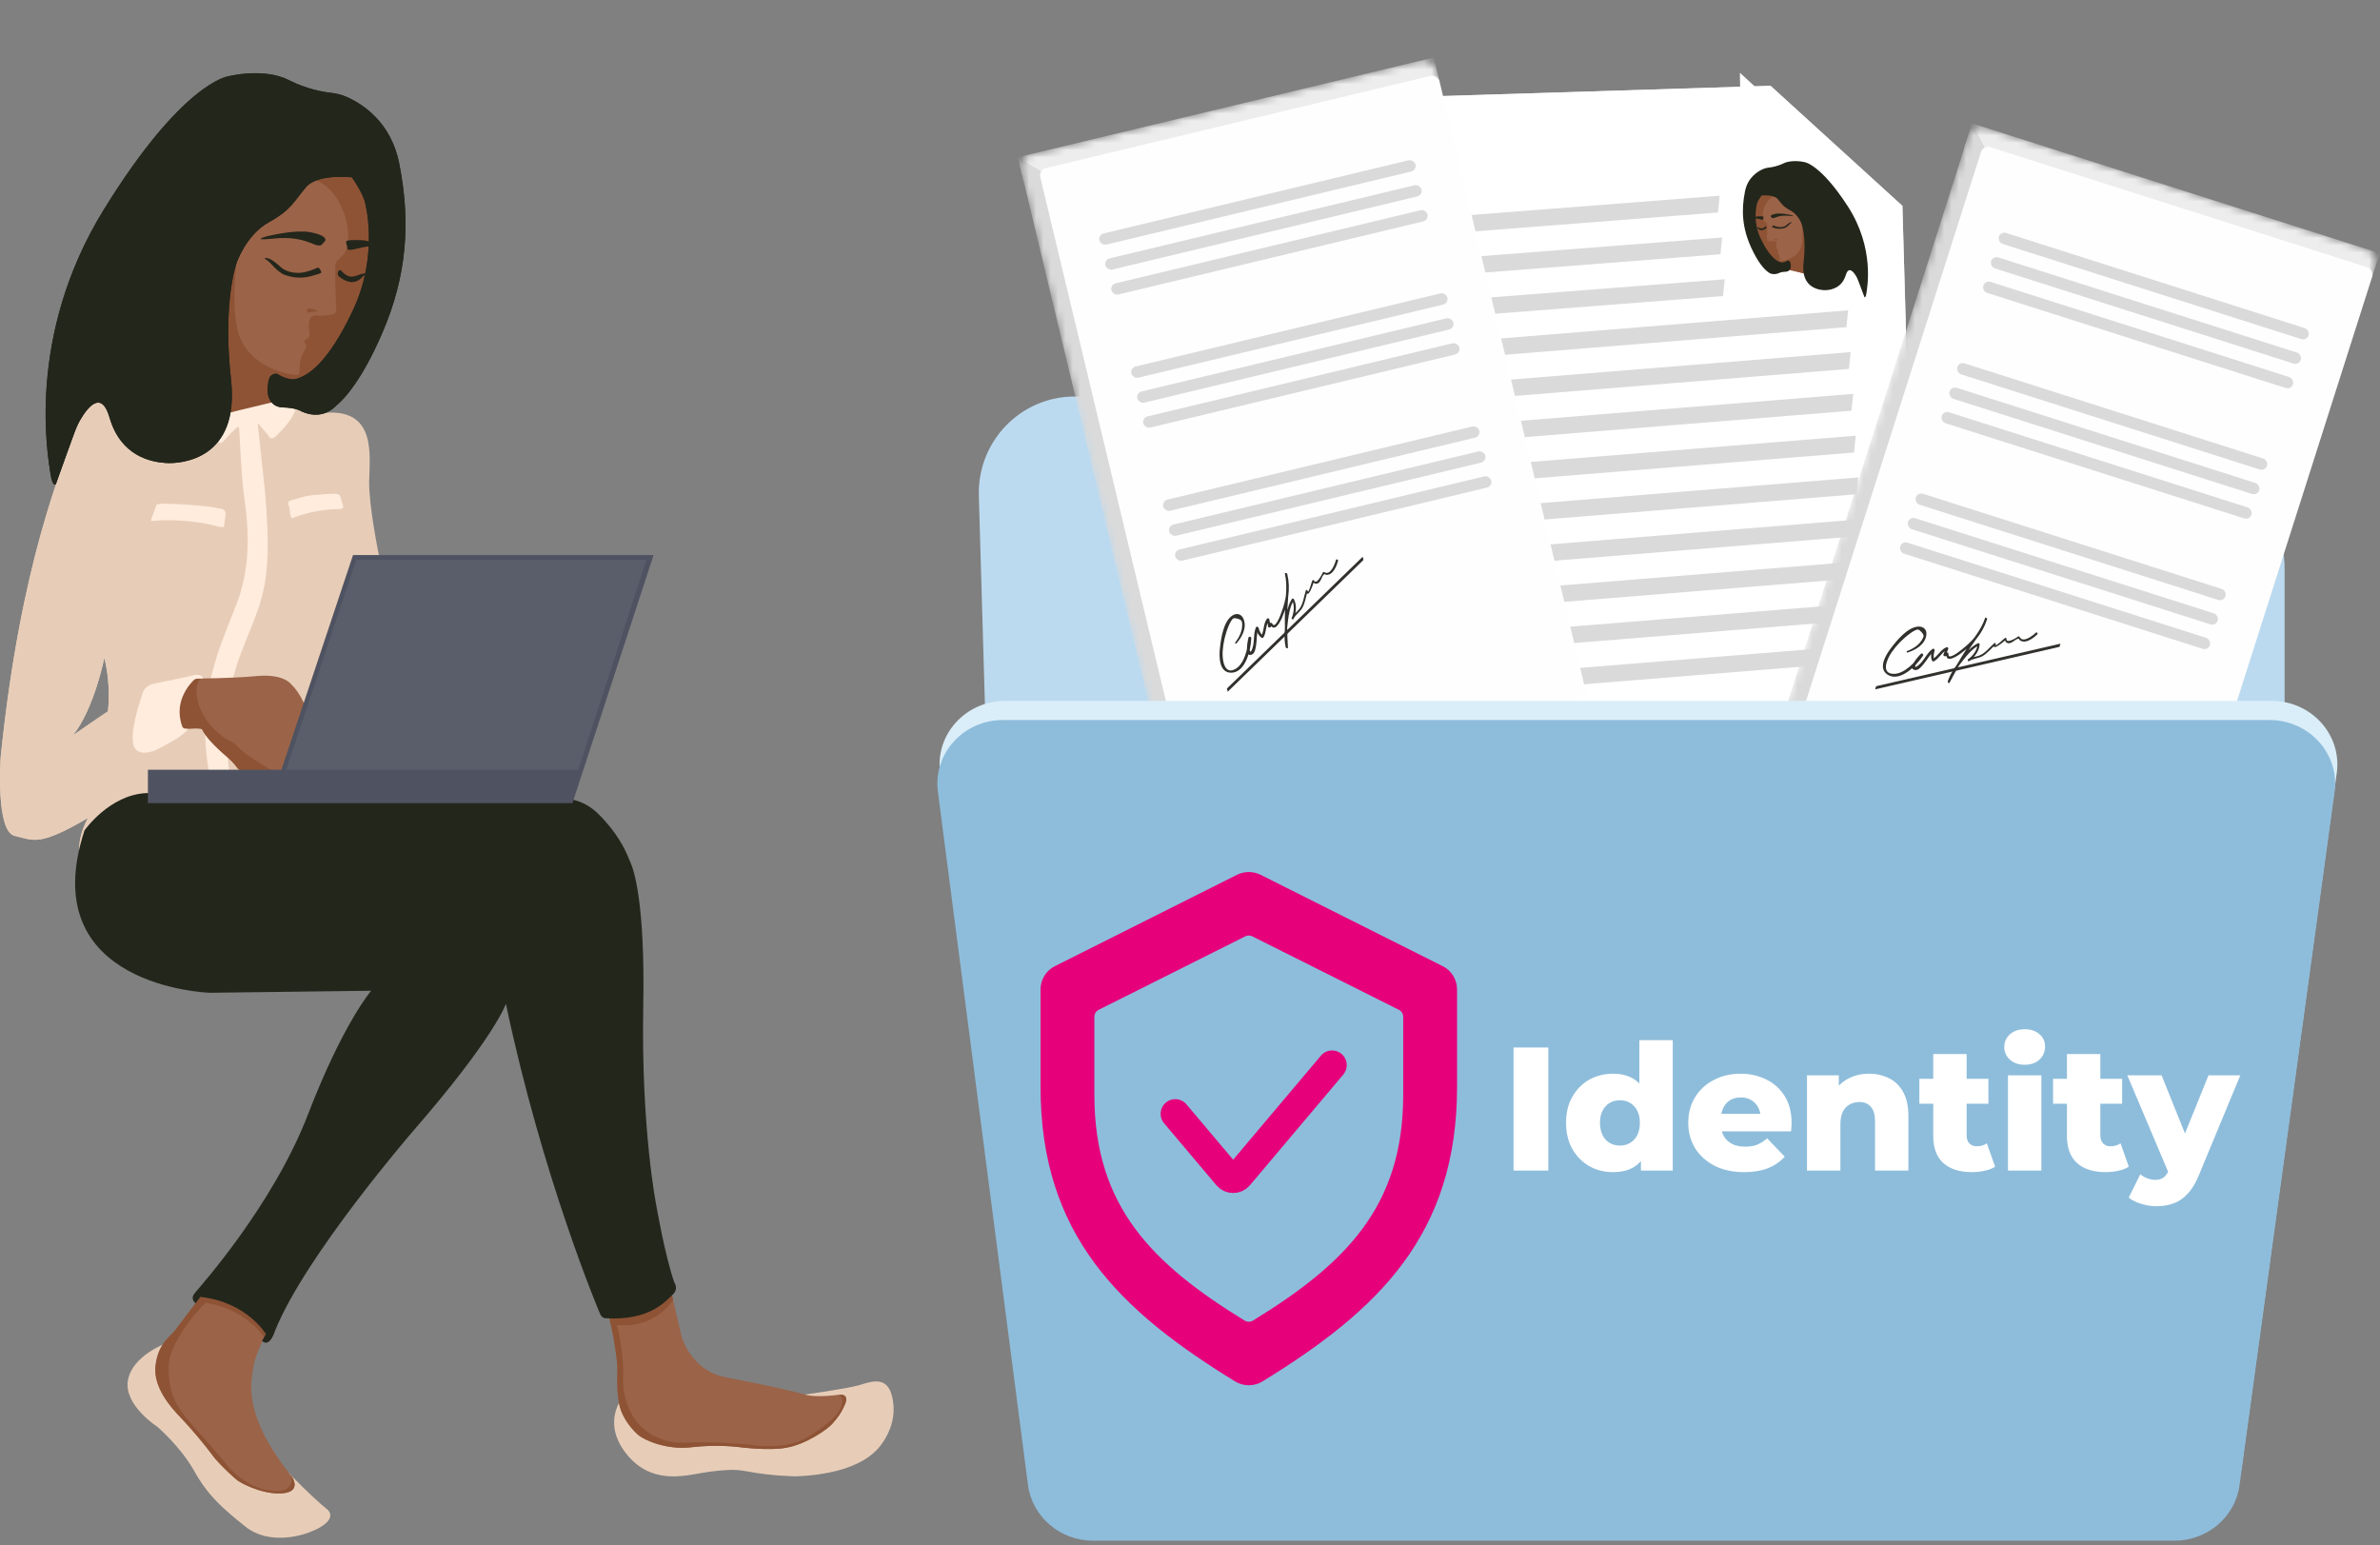 <svg width="325" height="211" viewBox="0 0 325 211" fill="none" xmlns="http://www.w3.org/2000/svg">
<rect x="0" y="0" width="325" height="211" fill="#808080" stroke="none"/>
<path d="M311.971 117.954V77.553C311.971 70.278 306.116 64.393 298.907 64.393H205.328L189.694 54.151H146.729C139.357 54.151 133.452 60.289 133.665 67.702L135.132 117.954H311.971V117.954Z" fill="#BCDAEF"/>
<path d="M261.836 100.072L193.79 102.194L191.253 13.293L241.774 11.719L259.78 28.113L261.836 100.072Z" fill="white"/>
<path opacity="0.8" d="M261.836 100.072L193.79 102.194L191.253 13.293L241.774 11.719L259.78 28.113L261.836 100.072Z" fill="white"/>
<path d="M237.593 9.938L255.135 26.069L237.816 26.921L237.593 9.938Z" fill="white"/>
<path d="M199.003 31.779L234.596 29.019L234.831 26.727L199.238 29.486L199.003 31.779Z" fill="#DADADA"/>
<path d="M199.344 37.481L234.937 34.722L235.171 32.429L199.579 35.189L199.344 37.481Z" fill="#DADADA"/>
<path d="M199.698 43.188L235.29 40.428L235.525 38.135L199.932 40.895L199.698 43.188Z" fill="#DADADA"/>
<path d="M200.039 48.891L252.136 44.677L252.377 42.379L200.28 46.593L200.039 48.891Z" fill="#DADADA"/>
<path d="M200.378 54.593L252.476 50.38L252.717 48.082L200.62 52.296L200.378 54.593Z" fill="#DADADA"/>
<path d="M200.727 60.301L252.824 56.087L253.066 53.789L200.968 58.003L200.727 60.301Z" fill="#DADADA"/>
<path d="M201.076 66.008L253.173 61.795L253.414 59.497L201.317 63.711L201.076 66.008Z" fill="#DADADA"/>
<path d="M201.416 71.71L253.514 67.497L253.755 65.199L201.658 69.413L201.416 71.71Z" fill="#DADADA"/>
<path d="M201.76 77.421L253.857 73.207L254.099 70.909L202.001 75.123L201.76 77.421Z" fill="#DADADA"/>
<path d="M202.098 83.121L254.195 78.908L254.437 76.61L202.339 80.824L202.098 83.121Z" fill="#DADADA"/>
<path d="M202.448 88.824L254.545 84.61L254.786 82.312L202.689 86.526L202.448 88.824Z" fill="#DADADA"/>
<path d="M202.793 94.536L254.891 90.323L255.132 88.025L203.035 92.238L202.793 94.536Z" fill="#DADADA"/>
<mask id="mask0_3050_20272" style="mask-type:alpha" maskUnits="userSpaceOnUse" x="139" y="8" width="78" height="101">
<rect x="139" y="21.47" width="58.404" height="89.943" rx="2" transform="rotate(-13.483 139 21.47)" fill="#E7CDB8"/>
</mask>
<g mask="url(#mask0_3050_20272)">
<path d="M193.522 8.397L195.794 7.853L196.611 11.26L139.816 24.878L138.999 21.47L193.522 8.397Z" fill="#EDEDED"/>
<path d="M139 21.47L143.225 24.061L163.379 108.117L159.971 108.934L159.426 106.662L139 21.47Z" fill="#DADADA"/>
</g>
<rect x="141.816" y="23.197" width="56.068" height="87.606" rx="1" transform="rotate(-13.483 141.816 23.197)" fill="#FEFEFE"/>
<rect x="149.946" y="32.058" width="44.387" height="1.571" rx="0.786" transform="rotate(-13.483 149.946 32.058)" fill="#DADADA"/>
<rect x="154.305" y="50.233" width="44.387" height="1.571" rx="0.786" transform="rotate(-13.483 154.305 50.233)" fill="#DADADA"/>
<rect x="158.662" y="68.407" width="44.387" height="1.571" rx="0.786" transform="rotate(-13.483 158.662 68.407)" fill="#DADADA"/>
<rect x="150.763" y="35.466" width="44.387" height="1.571" rx="0.786" transform="rotate(-13.483 150.763 35.466)" fill="#DADADA"/>
<rect x="155.12" y="53.64" width="44.387" height="1.571" rx="0.786" transform="rotate(-13.483 155.12 53.64)" fill="#DADADA"/>
<rect x="159.479" y="71.815" width="44.387" height="1.571" rx="0.786" transform="rotate(-13.483 159.479 71.815)" fill="#DADADA"/>
<rect x="151.583" y="38.874" width="44.387" height="1.571" rx="0.786" transform="rotate(-13.483 151.583 38.874)" fill="#DADADA"/>
<rect x="155.938" y="57.048" width="44.387" height="1.571" rx="0.786" transform="rotate(-13.483 155.938 57.048)" fill="#DADADA"/>
<rect x="160.297" y="75.222" width="44.387" height="1.571" rx="0.786" transform="rotate(-13.483 160.297 75.222)" fill="#DADADA"/>
<path d="M167.54 94.028L186.078 76.033L186.192 76.467L167.65 94.462L167.54 94.028Z" fill="#31302C"/>
<path d="M168.809 87.899C169.558 87.064 170.303 85.775 169.821 84.556C169.528 83.818 168.858 83.664 168.248 84.084C167.053 84.913 166.734 87.17 166.586 88.524C166.457 89.707 166.463 91.881 168.132 91.868C170.098 91.855 170.821 88.706 170.866 87.141C170.873 86.923 170.521 86.883 170.478 87.089C170.395 87.461 169.858 89.913 170.992 89.365C171.396 89.171 171.471 88.426 171.535 88.041C171.653 87.35 171.568 86.445 171.86 85.808C171.743 85.784 171.624 85.755 171.507 85.731C171.673 86.306 171.769 86.702 172.241 87.071C172.318 87.13 172.46 87.154 172.518 87.059C172.984 86.328 172.784 85.356 173.326 84.666C173.221 84.643 173.12 84.619 173.015 84.592C173.054 84.779 173.117 85.322 173.164 85.571C173.185 85.69 173.363 85.726 173.445 85.674C173.645 85.538 173.694 85.485 173.743 85.24C173.636 85.225 173.526 85.212 173.418 85.194C174.034 86.553 174.85 84.877 175.113 84.238C175.889 82.354 176.271 80.445 175.78 78.372C175.742 78.206 175.417 78.191 175.464 78.393C175.837 79.986 175.535 81.592 175.48 83.184C175.422 84.909 175.456 86.638 175.568 88.367C175.671 88.382 175.772 88.393 175.871 88.409C175.599 87.219 175.725 86.007 175.87 84.824C175.993 83.825 176.155 82.788 176.699 81.944C176.606 81.931 176.511 81.915 176.417 81.902C176.815 82.68 176.706 83.633 176.386 84.387C176.332 84.514 176.566 84.674 176.621 84.551C176.909 83.898 177.569 83.56 177.893 82.916C178.226 82.248 178.334 81.453 178.557 80.738C178.478 80.718 178.399 80.698 178.319 80.677C178.634 82.036 179.335 79.646 179.446 79.382C179.373 79.369 179.296 79.361 179.223 79.348C179.375 79.607 179.535 79.766 179.84 79.701C180.445 79.568 180.439 78.603 180.869 78.394C180.872 78.393 181.116 78.525 181.183 78.514C181.466 78.476 181.659 78.41 181.876 78.208C182.315 77.793 182.572 77.147 182.72 76.56C182.757 76.415 182.479 76.308 182.433 76.467C182.269 77.058 181.682 78.661 180.832 78.134C180.783 78.103 180.68 78.088 180.651 78.154C180.527 78.429 179.793 79.908 179.432 79.296C179.389 79.221 179.253 79.158 179.209 79.261C179.105 79.515 179.037 79.786 178.951 80.048C178.901 80.192 178.642 81.089 178.559 80.682C178.539 80.585 178.359 80.507 178.322 80.621C178.067 81.39 177.979 82.347 177.525 83.025C177.188 83.532 176.646 83.817 176.39 84.386C176.47 84.441 176.546 84.496 176.625 84.55C176.981 83.724 177.129 82.698 176.694 81.843C176.639 81.737 176.481 81.7 176.412 81.801C175.859 82.659 175.692 83.727 175.57 84.743C175.423 85.952 175.294 87.186 175.572 88.4C175.6 88.526 175.889 88.609 175.875 88.442C175.758 86.578 175.726 84.708 175.817 82.852C175.891 81.353 176.13 79.872 175.781 78.376C175.675 78.383 175.57 78.39 175.465 78.397C175.85 80.017 175.707 81.472 175.201 83.009C175.068 83.409 174.927 83.812 174.766 84.202C174.694 84.376 174.058 85.9 173.741 85.168C173.694 85.063 173.449 84.957 173.417 85.122C173.344 85.228 173.272 85.334 173.201 85.444C173.296 85.477 173.391 85.511 173.483 85.546C173.42 85.215 173.403 84.891 173.333 84.562C173.304 84.432 173.094 84.399 173.021 84.488C172.469 85.189 172.666 86.161 172.192 86.895C172.286 86.891 172.376 86.887 172.47 86.883C172.158 86.545 171.958 86.165 171.871 85.738C171.831 85.598 171.59 85.508 171.518 85.66C171.191 86.356 171.28 87.328 171.142 88.084C171.065 88.497 170.694 89.637 170.639 88.522C170.616 88.071 170.772 87.58 170.869 87.149C170.74 87.132 170.609 87.115 170.48 87.097C170.438 88.461 169.952 90.628 168.721 91.347C167.148 92.262 166.891 90.008 166.957 88.967C167.037 87.765 167.325 86.542 167.789 85.448C167.88 85.236 167.972 85.015 168.097 84.825C168.361 84.42 168.451 84.335 169.002 84.491C169.579 84.658 169.621 84.823 169.624 85.389C169.625 85.669 169.575 85.962 169.497 86.222C169.331 86.788 169.016 87.285 168.672 87.747C168.619 87.814 168.752 87.967 168.809 87.899Z" fill="#31302C"/>
<mask id="mask1_3050_20272" style="mask-type:alpha" maskUnits="userSpaceOnUse" x="242" y="17" width="83" height="103">
<rect x="269.307" y="16.853" width="58.404" height="89.943" rx="2" transform="rotate(17.674 269.307 16.853)" fill="#E7CDB8"/>
</mask>
<g mask="url(#mask1_3050_20272)">
<path d="M322.727 33.874L324.953 34.583L323.889 37.922L268.242 20.191L269.305 16.852L322.727 33.874Z" fill="#EDEDED"/>
<path d="M269.307 16.853L271.582 21.255L245.339 103.614L242 102.55L242.71 100.324L269.307 16.853Z" fill="#DADADA"/>
</g>
<rect x="270.823" y="19.788" width="56.068" height="87.606" rx="1" transform="rotate(17.674 270.823 19.788)" fill="#FEFEFE"/>
<rect x="273.195" y="31.577" width="44.387" height="1.571" rx="0.786" transform="rotate(17.674 273.195 31.577)" fill="#DADADA"/>
<rect x="267.521" y="49.385" width="44.387" height="1.571" rx="0.786" transform="rotate(17.674 267.521 49.385)" fill="#DADADA"/>
<rect x="261.848" y="67.192" width="44.387" height="1.571" rx="0.786" transform="rotate(17.674 261.848 67.192)" fill="#DADADA"/>
<rect x="272.131" y="34.916" width="44.387" height="1.571" rx="0.786" transform="rotate(17.674 272.131 34.916)" fill="#DADADA"/>
<rect x="266.456" y="52.723" width="44.387" height="1.571" rx="0.786" transform="rotate(17.674 266.456 52.723)" fill="#DADADA"/>
<rect x="260.784" y="70.531" width="44.387" height="1.571" rx="0.786" transform="rotate(17.674 260.784 70.531)" fill="#DADADA"/>
<rect x="271.069" y="38.256" width="44.387" height="1.571" rx="0.786" transform="rotate(17.674 271.069 38.256)" fill="#DADADA"/>
<rect x="265.395" y="56.063" width="44.387" height="1.571" rx="0.786" transform="rotate(17.674 265.395 56.063)" fill="#DADADA"/>
<rect x="259.721" y="73.87" width="44.387" height="1.571" rx="0.786" transform="rotate(17.674 259.721 73.87)" fill="#DADADA"/>
<path d="M256.19 93.71L281.364 87.902L281.237 88.333L256.059 94.139L256.19 93.71Z" fill="#31302C"/>
<path d="M260.447 89.122C261.52 88.795 262.824 88.077 263.043 86.785C263.173 86.001 262.68 85.523 261.941 85.567C260.489 85.658 259.048 87.424 258.221 88.506C257.499 89.452 256.379 91.316 257.814 92.168C259.503 93.174 261.752 90.854 262.6 89.538C262.718 89.354 262.438 89.139 262.295 89.293C262.031 89.568 260.303 91.388 261.557 91.506C262.003 91.549 262.453 90.95 262.706 90.654C263.164 90.123 263.56 89.305 264.14 88.911C264.052 88.83 263.965 88.744 263.877 88.663C263.722 89.241 263.599 89.629 263.812 90.189C263.847 90.28 263.957 90.373 264.056 90.323C264.833 89.937 265.164 89.002 265.985 88.692C265.908 88.618 265.834 88.546 265.757 88.468C265.694 88.648 265.467 89.146 265.378 89.383C265.335 89.496 265.469 89.619 265.566 89.616C265.807 89.604 265.876 89.583 266.045 89.399C265.961 89.332 265.874 89.263 265.791 89.192C265.615 90.673 267.18 89.662 267.736 89.251C269.374 88.04 270.689 86.604 271.341 84.576C271.395 84.414 271.124 84.233 271.06 84.43C270.556 85.987 269.466 87.204 268.596 88.539C267.654 89.985 266.788 91.482 265.989 93.019C266.069 93.085 266.15 93.147 266.226 93.212C266.609 92.053 267.344 91.081 268.081 90.144C268.702 89.353 269.378 88.549 270.28 88.109C270.206 88.049 270.134 87.986 270.06 87.926C269.999 88.798 269.412 89.557 268.748 90.037C268.636 90.118 268.754 90.376 268.865 90.299C269.449 89.889 270.189 89.942 270.798 89.558C271.43 89.159 271.933 88.534 272.494 88.038C272.437 87.979 272.379 87.921 272.322 87.862C271.888 89.189 273.725 87.505 273.956 87.337C273.9 87.288 273.839 87.241 273.783 87.192C273.779 87.493 273.833 87.712 274.128 87.814C274.714 88.013 275.209 87.184 275.685 87.228C275.688 87.229 275.828 87.468 275.892 87.493C276.154 87.606 276.353 87.651 276.643 87.589C277.233 87.461 277.787 87.041 278.218 86.615C278.325 86.511 278.142 86.275 278.02 86.388C277.574 86.809 276.243 87.876 275.788 86.986C275.762 86.934 275.682 86.868 275.623 86.91C275.374 87.081 273.981 87.966 273.989 87.256C273.991 87.169 273.907 87.045 273.816 87.111C273.595 87.274 273.397 87.471 273.188 87.651C273.071 87.748 272.385 88.382 272.525 87.991C272.558 87.897 272.444 87.737 272.353 87.816C271.737 88.342 271.167 89.116 270.427 89.461C269.876 89.72 269.265 89.684 268.752 90.038C268.792 90.126 268.828 90.212 268.868 90.3C269.6 89.777 270.258 88.976 270.328 88.019C270.336 87.9 270.22 87.787 270.108 87.837C269.191 88.285 268.496 89.113 267.866 89.919C267.114 90.877 266.365 91.867 265.975 93.05C265.934 93.172 266.138 93.393 266.213 93.243C267.077 91.587 268.017 89.97 269.055 88.428C269.894 87.184 270.865 86.041 271.34 84.58C271.246 84.531 271.152 84.483 271.059 84.434C270.55 86.02 269.675 87.191 268.447 88.245C268.126 88.518 267.797 88.79 267.457 89.04C267.306 89.152 265.973 90.127 266.081 89.336C266.095 89.223 265.94 89.005 265.827 89.13C265.71 89.183 265.594 89.236 265.476 89.293C265.54 89.371 265.604 89.449 265.664 89.526C265.781 89.211 265.935 88.925 266.045 88.607C266.087 88.481 265.924 88.344 265.817 88.383C264.982 88.696 264.647 89.631 263.862 90.013C263.944 90.058 264.023 90.102 264.105 90.147C264.013 89.696 264.039 89.267 264.186 88.857C264.224 88.716 264.064 88.515 263.923 88.608C263.284 89.034 262.857 89.912 262.348 90.487C262.068 90.801 261.161 91.585 261.691 90.602C261.904 90.204 262.291 89.865 262.597 89.546C262.497 89.465 262.393 89.382 262.292 89.301C261.55 90.446 260.013 92.049 258.588 92.027C256.768 91.996 257.715 89.935 258.31 89.078C258.999 88.091 259.879 87.192 260.843 86.497C261.03 86.362 261.223 86.221 261.429 86.123C261.864 85.913 261.985 85.887 262.375 86.305C262.783 86.747 262.733 86.91 262.443 87.395C262.299 87.636 262.105 87.861 261.903 88.043C261.469 88.441 260.942 88.704 260.408 88.921C260.328 88.951 260.363 89.151 260.447 89.122Z" fill="#31302C"/>
<path d="M128.373 105.49L140.677 200.174C141.242 204.522 145.063 207.79 149.587 207.79H297.218C301.717 207.79 305.525 204.56 306.116 200.237L319.098 105.553C319.815 100.337 315.63 95.713 310.2 95.713H137.283C131.879 95.7 127.694 100.287 128.373 105.49Z" fill="#DAEEF9"/>
<path d="M128.072 108.104L140.376 202.788C140.941 207.136 144.762 210.404 149.286 210.404H296.917C301.416 210.404 305.224 207.174 305.815 202.851L318.797 108.167C319.514 102.951 315.329 98.326 309.9 98.326H136.983C131.579 98.314 127.394 102.914 128.072 108.104Z" fill="#8EBDDB"/>
<path d="M206.68 159.853V143.053H211.432V159.853H206.68ZM220.261 160.069C219.077 160.069 217.997 159.797 217.021 159.253C216.061 158.693 215.293 157.917 214.717 156.925C214.141 155.917 213.853 154.717 213.853 153.325C213.853 151.949 214.141 150.765 214.717 149.773C215.293 148.765 216.061 147.989 217.021 147.445C217.997 146.901 219.077 146.629 220.261 146.629C221.381 146.629 222.325 146.869 223.093 147.349C223.877 147.829 224.469 148.565 224.869 149.557C225.269 150.549 225.469 151.805 225.469 153.325C225.469 154.877 225.277 156.149 224.893 157.141C224.509 158.133 223.933 158.869 223.165 159.349C222.397 159.829 221.429 160.069 220.261 160.069ZM221.221 156.445C221.733 156.445 222.189 156.325 222.589 156.085C223.005 155.845 223.333 155.493 223.573 155.029C223.813 154.549 223.933 153.981 223.933 153.325C223.933 152.669 223.813 152.117 223.573 151.669C223.333 151.205 223.005 150.853 222.589 150.613C222.189 150.373 221.733 150.253 221.221 150.253C220.693 150.253 220.221 150.373 219.805 150.613C219.405 150.853 219.085 151.205 218.845 151.669C218.605 152.117 218.485 152.669 218.485 153.325C218.485 153.981 218.605 154.549 218.845 155.029C219.085 155.493 219.405 155.845 219.805 156.085C220.221 156.325 220.693 156.445 221.221 156.445ZM224.077 159.853V157.621L224.101 153.325L223.861 149.029V142.045H228.421V159.853H224.077ZM238.171 160.069C236.635 160.069 235.291 159.781 234.139 159.205C233.003 158.613 232.115 157.813 231.475 156.805C230.851 155.781 230.539 154.621 230.539 153.325C230.539 152.029 230.843 150.877 231.451 149.869C232.075 148.845 232.931 148.053 234.019 147.493C235.107 146.917 236.331 146.629 237.691 146.629C238.971 146.629 240.139 146.893 241.195 147.421C242.251 147.933 243.091 148.693 243.715 149.701C244.339 150.709 244.651 151.933 244.651 153.373C244.651 153.533 244.643 153.717 244.627 153.925C244.611 154.133 244.595 154.325 244.579 154.501H234.283V152.101H242.155L240.427 152.773C240.443 152.181 240.331 151.669 240.091 151.237C239.867 150.805 239.547 150.469 239.131 150.229C238.731 149.989 238.259 149.869 237.715 149.869C237.171 149.869 236.691 149.989 236.275 150.229C235.875 150.469 235.563 150.813 235.339 151.261C235.115 151.693 235.003 152.205 235.003 152.797V153.493C235.003 154.133 235.131 154.685 235.387 155.149C235.659 155.613 236.043 155.973 236.539 156.229C237.035 156.469 237.627 156.589 238.315 156.589C238.955 156.589 239.499 156.501 239.947 156.325C240.411 156.133 240.867 155.845 241.315 155.461L243.715 157.957C243.091 158.645 242.323 159.173 241.411 159.541C240.499 159.893 239.419 160.069 238.171 160.069ZM255.225 146.629C256.233 146.629 257.145 146.837 257.961 147.253C258.777 147.653 259.417 148.277 259.881 149.125C260.361 149.973 260.601 151.069 260.601 152.413V159.853H256.041V153.157C256.041 152.229 255.849 151.557 255.465 151.141C255.097 150.709 254.577 150.493 253.905 150.493C253.425 150.493 252.985 150.605 252.585 150.829C252.185 151.037 251.873 151.365 251.649 151.813C251.425 152.261 251.313 152.845 251.313 153.565V159.853H246.753V146.845H251.097V150.541L250.257 149.461C250.753 148.517 251.433 147.813 252.297 147.349C253.161 146.869 254.137 146.629 255.225 146.629ZM269.272 160.069C267.608 160.069 266.312 159.661 265.384 158.845C264.456 158.013 263.992 156.765 263.992 155.101V143.941H268.552V155.053C268.552 155.517 268.68 155.885 268.936 156.157C269.192 156.413 269.52 156.541 269.92 156.541C270.464 156.541 270.928 156.405 271.312 156.133L272.44 159.325C272.056 159.581 271.584 159.765 271.024 159.877C270.464 160.005 269.88 160.069 269.272 160.069ZM262.096 150.733V147.325H271.528V150.733H262.096ZM274.198 159.853V146.845H278.758V159.853H274.198ZM276.478 145.405C275.646 145.405 274.974 145.173 274.462 144.709C273.95 144.245 273.694 143.669 273.694 142.981C273.694 142.293 273.95 141.717 274.462 141.253C274.974 140.789 275.646 140.557 276.478 140.557C277.31 140.557 277.982 140.781 278.494 141.229C279.006 141.661 279.262 142.221 279.262 142.909C279.262 143.629 279.006 144.229 278.494 144.709C277.998 145.173 277.326 145.405 276.478 145.405ZM287.53 160.069C285.866 160.069 284.57 159.661 283.642 158.845C282.714 158.013 282.25 156.765 282.25 155.101V143.941H286.81V155.053C286.81 155.517 286.938 155.885 287.194 156.157C287.45 156.413 287.778 156.541 288.178 156.541C288.722 156.541 289.186 156.405 289.57 156.133L290.698 159.325C290.314 159.581 289.842 159.765 289.282 159.877C288.722 160.005 288.138 160.069 287.53 160.069ZM280.354 150.733V147.325H289.786V150.733H280.354ZM294.454 164.725C293.766 164.725 293.07 164.613 292.366 164.389C291.678 164.181 291.118 163.901 290.686 163.549L292.27 160.357C292.542 160.597 292.854 160.781 293.206 160.909C293.574 161.053 293.934 161.125 294.286 161.125C294.782 161.125 295.174 161.013 295.462 160.789C295.75 160.565 295.998 160.213 296.206 159.733L296.806 158.221L297.166 157.765L301.582 146.845H305.926L300.31 160.381C299.862 161.501 299.342 162.373 298.75 162.997C298.174 163.637 297.526 164.085 296.806 164.341C296.102 164.597 295.318 164.725 294.454 164.725ZM296.23 160.405L290.494 146.845H295.174L299.398 157.357L296.23 160.405Z" fill="white"/>
<path d="M144.507 132.831C143.636 133.256 143.089 134.154 143.089 135.128V148.434C143.089 168.106 153.512 178.167 169.185 187.803C170.006 188.302 171.051 188.302 171.872 187.803C187.544 178.167 197.968 168.131 197.968 148.434V135.128C197.968 134.154 197.421 133.256 196.55 132.831L171.673 120.349C170.951 120 170.105 120 169.384 120.349L144.507 132.831Z" fill="#E6007A" stroke="#E6007A" stroke-width="2" stroke-miterlimit="10"/>
<path d="M149.584 137.008C148.883 137.349 148.442 138.072 148.442 138.854V149.551C148.442 165.366 156.832 173.454 169.447 181.201C170.107 181.602 170.948 181.602 171.609 181.201C184.224 173.454 192.613 165.386 192.613 149.551V138.854C192.613 138.072 192.173 137.349 191.472 137.008L171.449 126.973C170.868 126.692 170.187 126.692 169.607 126.973L149.584 137.008Z" fill="#8EBDDB" stroke="#E6007A" stroke-width="2" stroke-miterlimit="10"/>
<path d="M160.489 152.104L167.629 160.569C168.028 161.043 168.758 161.043 169.158 160.569L181.905 145.454" stroke="#E6007A" stroke-width="4" stroke-miterlimit="10" stroke-linecap="round"/>
<path d="M109.225 190.543C109.225 190.543 115.588 189.666 117.249 189.182C118.909 188.699 121.099 187.777 121.814 190.681C122.528 193.585 121.301 195.836 120.661 196.813C120.02 197.79 117.825 201.24 108.741 201.609C108.741 201.609 105.563 201.609 101.856 200.909C101.072 200.761 100.279 200.699 99.483 200.742C98.587 200.792 97.332 200.897 95.969 201.125C93.341 201.564 88.777 202.786 85.41 198.381C82.044 193.978 85.203 190.588 85.203 190.588L109.225 190.543Z" fill="#E7CDB8"/>
<path d="M39.641 201.376C39.641 201.376 42.55 204.399 44.739 206.174C44.739 206.174 46.055 207.234 43.679 208.594C41.304 209.955 36.625 210.97 33.511 208.48C30.4 205.99 28.415 204.261 26.526 200.894C24.637 197.528 21.499 194.855 21.499 194.855C21.499 194.855 16.91 191.927 17.463 188.537C18.018 185.147 22.628 183.465 22.628 183.465L39.641 201.376Z" fill="#E7CDB8"/>
<path d="M51.748 75.848C51.748 75.848 50.364 69.177 50.411 65.718C50.459 62.259 51.45 55.869 44.498 56.367L38.652 53.742L20.945 54.33C20.945 54.33 13.029 51.633 10.715 57.792C8.402 63.953 2.808 76.954 0.102 103.329C0.102 103.329 -0.637 113.536 2.008 114.15C4.652 114.765 5.329 115.625 12.028 111.692C12.028 111.692 10.799 113.736 10.83 115.942C10.861 118.148 54.142 114.551 54.142 114.551L51.748 75.848ZM14.735 97.121L10.001 100.378C12.89 96.689 14.244 89.864 14.244 89.864C15.228 93.738 14.735 97.121 14.735 97.121Z" fill="#E7CDB8"/>
<path d="M27.862 99.217C27.862 99.217 27.955 103.806 28.325 105.443C28.694 107.079 28.856 105.328 28.856 105.328L28.255 99.217H27.862Z" fill="#E7CDB8"/>
<path d="M25.125 108.678C19.959 105.173 19.898 93.943 19.898 93.943C19.898 93.943 22.356 87.036 18.79 81.626C15.223 76.215 17.868 70.388 17.868 70.388C16.207 73.659 15.133 80.98 13.565 89.004C11.997 97.028 8.462 101.714 8.738 101.5C9.015 101.285 14.732 97.118 14.732 97.118L10.001 100.378C12.891 96.689 14.244 89.864 14.244 89.864C15.228 93.738 14.735 97.118 14.735 97.118L19.783 93.99L18.73 101.607L13.32 106.572C13.32 106.572 -0.698 122.265 1.453 99.086C3.604 75.908 8.524 66.485 10.06 63.412C11.597 60.339 13.334 60.108 13.334 60.108C13.334 60.108 14.442 59.907 15.316 60.784C16.193 61.661 18.39 62.904 18.39 62.904C18.39 62.904 19.65 63.643 23.247 63.764C26.845 63.888 29.089 60.76 29.279 60.453C29.473 60.146 29.511 60.27 29.511 60.27C29.511 60.27 29.496 60.339 29.694 60.553C30.132 61.153 30.854 60.153 30.854 60.153L32.315 58.692C32.315 58.692 32.806 63.641 33.113 68.039C33.42 72.434 33.42 74.309 33.151 77.999C32.882 81.687 30.654 86.393 29.639 89.128C28.624 91.863 28.686 93.292 28.686 93.292L30.209 94.121L34.13 80.148L34.911 68.436L35.05 58.454L36.296 59.769C36.296 59.769 36.779 60.277 37.318 60.139C38.271 59.769 40.675 56.103 40.675 56.103L41.199 54.885L32.622 56.617C32.622 56.617 26.973 55.469 21.282 54.316L20.939 54.328C20.939 54.328 13.022 51.631 10.709 57.789C8.395 63.95 2.801 76.951 0.095 103.327C0.095 103.327 -0.644 113.533 2.001 114.148C4.645 114.763 5.322 115.623 12.021 111.689C12.021 111.689 10.792 113.733 10.823 115.939C10.825 116.192 11.395 116.368 12.395 116.483C18.976 114.508 28.629 111.056 25.125 108.678Z" fill="#E7CDB8"/>
<path d="M37.73 53.222C37.73 53.222 35.279 56.1 28.878 55.19C28.878 55.19 27.279 55.007 27.648 55.929C28.017 56.851 29.616 59.986 29.616 59.986C29.616 59.986 29.892 61.001 30.6 60.169C31.308 59.34 32.399 58.278 32.52 58.278C32.644 58.278 32.661 58.599 32.661 58.599C32.661 58.599 32.966 64.932 33.304 67.545C33.642 70.159 34.471 75.262 32.904 80.704C31.336 86.145 26.247 93.523 28.646 106.019H31.412C31.412 106.019 29.804 97.642 32.661 89.864C35.517 82.085 37.359 80.894 36.208 67.376L35.193 57.832C35.193 57.832 35.181 57.694 35.436 58.028C35.691 58.361 36.532 59.295 36.67 59.538C36.809 59.781 37.166 60.091 37.661 59.562C38.157 59.031 39.729 57.801 40.559 55.498C41.388 53.191 37.73 53.222 37.73 53.222Z" fill="#FFECDD"/>
<path d="M30.201 69.487C30.201 69.487 30.906 69.58 30.802 70.247C30.697 70.917 30.616 71.774 30.616 71.774C30.616 71.774 30.651 72.115 29.937 71.931C29.234 71.75 25.994 70.821 21.189 71.098C21.067 71.105 20.945 71.126 20.826 71.15C20.7 71.174 20.543 71.167 20.645 70.928C20.807 70.559 21.336 69.037 21.336 69.037C21.336 69.037 21.198 68.841 22.027 68.794C22.859 68.751 27.838 68.946 30.201 69.487Z" fill="#FFECDD"/>
<path d="M42.664 67.619C42.664 67.619 45.328 67.388 45.856 67.436C46.388 67.481 46.457 67.748 46.502 67.907C46.547 68.067 46.824 69.037 46.824 69.037C46.824 69.037 47.076 69.508 46.362 69.52C45.647 69.532 43.041 69.544 40.148 70.674C40.148 70.674 39.779 70.962 39.653 70.328C39.526 69.694 39.584 69.442 39.457 69.084C39.457 69.084 39.05 68.515 39.772 68.332C40.494 68.148 41.335 67.786 42.664 67.619Z" fill="#FFECDD"/>
<path d="M26.747 92.656C26.747 92.656 31.274 92.671 35.055 92.323C38.836 91.977 39.782 93.476 39.782 93.476C39.782 93.476 41.311 94.748 42.24 98.043C43.169 101.338 39.388 106.572 39.388 106.572L33.208 105.557L32.448 104.935C32.448 104.935 32.06 104.278 31.09 103.441C30.121 102.605 28.196 100.906 27.591 99.577C27.591 99.577 27.503 99.468 26.747 99.47C25.992 99.47 24.655 99.627 24.472 99.422C24.289 99.217 23.826 95.782 23.941 95.529C24.058 95.277 23.424 92.709 26.747 92.656Z" fill="#9B6348"/>
<path d="M32.565 102.069C32.013 101.361 31.243 101.116 31.243 101.116C31.243 101.116 28.046 99.425 27.076 95.982C26.581 94.219 26.909 93.216 27.35 92.654C26.967 92.656 26.747 92.656 26.747 92.656C23.424 92.709 24.058 95.274 23.941 95.529C23.826 95.782 24.286 99.217 24.472 99.422C24.656 99.627 25.994 99.472 26.747 99.47C27.503 99.47 27.591 99.577 27.591 99.577C28.196 100.906 30.121 102.605 31.09 103.441C32.06 104.278 32.449 104.935 32.449 104.935L33.209 105.557L39.389 106.572C39.389 106.572 39.45 106.486 39.555 106.334C36.947 105.407 33.063 102.705 32.565 102.069Z" fill="#8E5335"/>
<path d="M27.393 92.654C27.281 92.647 26.747 92.656 26.547 92.797C26.337 92.987 23.541 95.553 24.889 99.203C24.941 99.348 25.063 99.46 25.213 99.496C25.318 99.522 25.458 99.534 25.647 99.513C25.647 99.513 25.785 99.67 24.586 100.547C23.388 101.423 21.144 102.484 21.144 102.484C21.144 102.484 18.423 103.682 18.147 101.347C17.87 99.012 19.562 94.445 19.562 94.445C19.562 94.445 19.838 93.6 21.053 93.354C22.268 93.109 25.987 92.356 26.357 92.232C26.726 92.108 27.662 92.068 27.71 92.651C27.707 92.651 27.505 92.661 27.393 92.654Z" fill="#FFECDD"/>
<path d="M36.622 181.69C36.622 181.69 34.962 184.456 34.593 186.716C34.223 188.975 33.208 193.373 39.848 201.642C39.848 201.642 41.347 203.791 38.407 203.941C35.467 204.091 32.446 202.212 32.446 202.212C32.446 202.212 29.956 200.044 29.01 198.731C28.065 197.416 25.989 194.95 24.653 193.566C23.317 192.182 20.896 189.461 21.241 186.488C21.587 183.514 23.247 182.5 23.779 181.83C24.31 181.161 27.884 176.412 27.884 176.412C27.884 176.412 34.502 175.486 36.622 181.69Z" fill="#9B6348"/>
<path d="M39.8 201.576C39.924 202.355 39.829 203.901 37.022 203.577C33.303 203.146 30.904 199.979 30.904 199.979C30.904 199.979 29.951 198.688 26.909 195.338C23.866 191.989 23.08 190.452 23.021 186.807C22.959 183.009 28.047 177.909 28.047 177.909C33.291 178.683 35.783 182.18 36.098 182.65C36.4 182.064 36.624 181.69 36.624 181.69C34.504 175.488 27.886 176.41 27.886 176.41C27.886 176.41 24.312 181.161 23.781 181.828C23.249 182.497 21.591 183.51 21.243 186.485C20.898 189.459 23.318 192.179 24.655 193.564C25.991 194.948 28.067 197.414 29.012 198.729C29.622 199.574 30.871 200.775 31.683 201.523C32.264 202.057 32.922 202.505 33.639 202.836C34.787 203.367 36.612 204.032 38.406 203.939C41.346 203.789 39.848 201.64 39.848 201.64C39.833 201.619 39.817 201.597 39.8 201.576Z" fill="#8E5335"/>
<path d="M91.542 175.924L93.016 182.288C93.016 182.288 94.124 187.129 99.149 188.098C104.176 189.066 108.278 189.966 109.915 190.45C111.552 190.933 114.687 190.45 114.687 190.45C114.687 190.45 116.009 190.326 115.395 191.755C114.78 193.185 114.272 193.697 113.672 194.414C113.072 195.134 110.075 197.249 107.371 197.704C105.05 198.166 100.824 197.611 100.824 197.611C100.824 197.611 97.919 197.228 94.415 197.642C90.91 198.057 87.899 196.582 87.222 196.013C86.546 195.443 84.947 193.814 84.547 191.679C84.147 189.542 84.347 187.791 84.302 186.5C84.147 184.487 83.518 180.768 82.948 179.245C82.379 177.723 91.542 175.924 91.542 175.924Z" fill="#9B6348"/>
<path d="M113.675 194.414C114.275 193.694 114.783 193.185 115.397 191.755C116.012 190.326 114.69 190.45 114.69 190.45C114.69 190.45 114.666 190.454 114.623 190.459C114.916 190.738 115.293 191.329 114.797 192.294C114.149 193.554 113.339 194.083 112.183 194.998C111.5 195.541 109.93 196.529 109.11 196.834C105.892 198.033 102.223 197.273 102.223 197.273C102.223 197.273 97.52 196.811 93.491 197.027C89.465 197.242 87.128 194.383 87.128 194.383C87.128 194.383 84.976 192.046 85.098 188.265C85.222 184.484 84.238 180.948 84.238 180.948C88.671 181.373 91.049 178.778 91.914 177.544L91.573 176.074L91.456 175.938C90.556 176.119 82.408 177.804 82.946 179.243C83.516 180.765 84.145 184.484 84.3 186.497C84.345 187.788 84.145 189.539 84.545 191.676C84.945 193.814 86.544 195.443 87.221 196.01C87.897 196.58 90.909 198.054 94.413 197.64C97.918 197.225 100.822 197.609 100.822 197.609C100.822 197.609 105.048 198.161 107.369 197.702C110.077 197.251 113.077 195.133 113.675 194.414Z" fill="#8E5335"/>
<path d="M74.593 109.416C74.593 109.416 78.367 107.88 81.688 111.137C84.271 113.671 85.403 116.094 85.779 117.045C85.867 117.269 85.958 117.491 86.06 117.707C86.527 118.696 88.102 123.123 87.84 137.45C87.532 154.235 89.622 164.624 89.622 164.624C89.622 164.624 90.789 171.45 92.081 175.138C92.081 175.138 92.74 176.015 91.806 176.856C90.873 177.697 88.759 180.365 82.749 180.027C82.749 180.027 82.227 180.072 81.965 179.474C81.703 178.874 74.065 160.753 69.085 137.081C69.085 137.081 67.611 141.57 56.466 154.392C56.466 154.392 41.695 171.45 37.568 181.711C37.568 181.711 36.868 184.132 35.777 183.117L36.315 182.195C36.315 182.195 33.733 177.813 27.369 177.108L26.724 177.968C26.724 177.968 25.895 177.446 26.6 176.584C27.307 175.724 37.266 164.627 42.062 152.176C46.857 139.726 50.684 135.299 50.684 135.299L28.658 135.575C28.658 135.575 4.527 134.868 11.536 113.412C11.536 113.412 14.916 108.554 19.957 108.309C24.999 108.063 71.787 109.416 71.787 109.416C71.787 109.416 73.616 109.416 74.593 109.416Z" fill="#23261B"/>
<path d="M48.208 75.798L38.436 105.114H20.195V109.674H78.176L89.251 75.798H48.208Z" fill="#4F5361"/>
<path d="M48.651 76.45L39.088 105.114H78.964L88.274 76.45H48.651Z" fill="#5A5E6B"/>
<path d="M48.057 24.219C48.057 24.219 52.219 28.052 50.108 36.043C49.67 37.701 49.78 39.752 49.348 40.989C47.709 45.706 45.72 47.859 45.72 47.859C45.72 47.859 42.892 51.076 40.679 51.681C38.465 52.286 37.927 51.395 37.927 51.395C37.927 51.395 37.143 50.718 36.929 51.84C36.714 52.963 36.683 54.044 36.683 54.044L37.188 54.602L30.458 56.62L29.153 54.776C29.153 54.776 29.06 40.526 29.153 40.419C29.245 40.312 32.81 30.106 32.81 30.106C32.81 30.106 39.935 25.186 39.907 25.003C39.878 24.819 46.397 23.221 46.397 23.221L48.057 24.219Z" fill="#9B6348"/>
<path d="M38.251 24.295C38.344 24.171 44.4 22.544 46.797 28.691C47.804 31.018 47.504 33.093 47.504 33.093C47.504 33.093 47.39 34.385 46.697 34.985C46.006 35.585 45.775 35.883 45.775 36.391C45.775 36.898 45.798 40.495 45.889 41.532C45.982 42.568 45.796 42.823 45.567 42.892C45.339 42.961 44.483 43.169 43.009 43.076C43.009 43.076 42.294 43.099 42.225 43.952C42.156 44.805 42.232 45.258 42.263 45.458C42.294 45.658 42.294 45.98 42.063 46.149C41.832 46.318 41.663 46.442 41.663 46.442C41.663 46.442 41.417 46.656 41.57 46.795C41.724 46.933 41.97 47.116 41.77 47.486C41.57 47.855 41.2 48.531 41.048 49.16C40.893 49.792 40.893 50.883 40.893 50.883C40.893 50.883 40.924 51.266 40.293 51.205C39.661 51.142 34.882 50.483 32.931 46.471C30.98 42.459 32.748 32.438 32.748 32.438L22.849 38.087L27.644 55.924L31.485 56.308L37.82 54.788C37.82 54.788 45.012 49.577 45.243 49.439C45.474 49.301 49.587 39.917 49.587 39.917L51.79 29.841L50.268 22.649L43.766 21.219L38.251 24.295Z" fill="#8E5335"/>
<path d="M43.05 42.299C43.05 42.299 43.719 42.528 43.176 42.549C42.633 42.571 42.204 42.697 42.204 42.697C42.204 42.697 41.78 42.844 41.994 42.201C42.044 42.066 42.335 42.039 43.05 42.299Z" fill="#8E5335"/>
<path d="M41.553 31.623C41.773 31.626 41.987 31.645 42.202 31.683C42.757 31.781 43.814 32.007 44.246 32.395C44.589 32.726 44.384 32.917 44.384 32.917L43.938 33.408C43.938 33.408 43.717 33.67 43 33.408C42.123 33.1 40.648 32.238 37.32 32.584C33.992 32.929 36.498 32.255 36.498 32.255C36.498 32.255 38.861 31.683 40.71 31.623C40.965 31.619 41.31 31.621 41.553 31.623Z" fill="#23261B"/>
<path d="M50.142 32.903C49.737 32.807 49.344 32.762 48.05 32.793C47.862 32.798 47.128 32.783 47.264 33.165C47.419 33.601 47.459 34.029 47.459 34.029C47.459 34.029 47.469 34.199 48.138 34.087C48.889 33.961 50.039 33.567 50.525 33.684C50.737 33.734 50.764 33.613 50.725 33.46C50.656 33.177 50.423 32.969 50.142 32.903Z" fill="#23261B"/>
<path d="M43.18 36.634C43.096 36.669 41.924 37.203 40.99 37.255C39.78 37.325 38.984 36.955 38.534 36.634C38.222 36.41 37.209 35.342 36.435 35.24C36.018 35.183 36.123 35.299 36.306 35.419C36.585 35.597 36.831 35.819 37.052 36.067C37.479 36.548 38.205 37.277 38.856 37.525C39.859 37.906 41.035 38.077 42.465 37.72C43.416 37.463 43.728 37.332 43.787 37.291C43.847 37.248 43.999 37.224 43.651 36.707C43.494 36.453 43.263 36.598 43.18 36.634Z" fill="#23261B"/>
<path d="M48.334 37.744C47.971 37.806 47.476 37.846 46.842 37.212C46.602 36.955 46.499 36.889 46.42 36.881C46.339 36.874 46.246 36.948 46.168 37.158C46.006 37.51 46.292 37.751 46.292 37.751C46.292 37.751 47.273 38.647 48.267 38.511C49.26 38.375 49.482 37.651 49.82 37.596C50.158 37.541 50.197 37.434 50.197 37.434C50.197 37.434 50.311 37.251 49.751 37.334C49.186 37.422 48.698 37.682 48.334 37.744Z" fill="#23261B"/>
<path d="M48.058 24.219C48.058 24.219 43.401 23.666 41.788 25.555C40.175 27.447 39.806 28.645 36.716 30.351C33.626 32.057 32.334 35.838 32.334 35.838C32.334 35.838 30.352 41.048 31.55 51.883C32.749 62.719 24.773 63.367 22.652 63.228C20.532 63.09 16.472 62.261 14.952 57.003C13.859 53.225 11.979 55.617 11.007 57.261C10.652 57.861 10.361 58.499 10.125 59.157L7.619 66.133C7.619 66.133 7.157 66.595 6.881 64.61C6.604 62.628 3.421 46.073 14.166 28.643C24.911 11.213 31.136 10.429 31.136 10.429C31.136 10.429 35.977 9.183 39.436 10.937C41.9 12.185 44.154 12.566 45.245 12.683C45.981 12.762 46.7 12.952 47.379 13.255C49.516 14.205 53.397 16.674 54.515 22.325C56.082 30.256 55.623 37.587 52.163 45.565C49.378 51.991 47.01 54.437 46.195 55.147C46.024 55.295 45.857 55.445 45.693 55.6C45.161 56.11 43.582 57.28 41.142 56.172C41.142 56.172 40.528 55.695 38.576 55.633C36.625 55.571 36.532 53.496 36.532 53.496C36.532 53.496 36.532 51.745 36.978 51.328C37.423 50.914 37.869 51.066 37.869 51.066C37.869 51.066 39.422 52.112 40.62 51.698C41.819 51.283 44.578 50.061 48.199 42.361C51.818 34.661 49.836 27.628 49.836 27.628C49.836 27.628 49.674 26.57 48.058 24.219Z" fill="#23261B"/>
<path d="M240.543 26.707C240.543 26.707 239.096 27.977 239.83 30.622C239.982 31.171 239.944 31.85 240.094 32.26C240.664 33.821 241.355 34.534 241.355 34.534C241.355 34.534 242.338 35.599 243.108 35.8C243.877 36 244.064 35.705 244.064 35.705C244.064 35.705 244.337 35.481 244.411 35.852C244.486 36.224 244.497 36.582 244.497 36.582L244.321 36.767L246.661 37.435L247.115 36.824C247.115 36.824 247.147 32.107 247.115 32.071C247.082 32.036 245.843 28.657 245.843 28.657C245.843 28.657 243.366 27.028 243.376 26.967C243.386 26.906 241.12 26.377 241.12 26.377L240.543 26.707Z" fill="#9B6348"/>
<path d="M243.952 26.733C243.92 26.692 241.815 26.153 240.982 28.188C240.631 28.959 240.736 29.646 240.736 29.646C240.736 29.646 240.775 30.073 241.016 30.272C241.257 30.471 241.337 30.569 241.337 30.737C241.337 30.905 241.329 32.096 241.297 32.439C241.265 32.783 241.329 32.867 241.409 32.89C241.488 32.913 241.786 32.981 242.298 32.951C242.298 32.951 242.547 32.958 242.571 33.241C242.595 33.523 242.568 33.673 242.558 33.739C242.547 33.806 242.547 33.912 242.627 33.968C242.708 34.024 242.766 34.065 242.766 34.065C242.766 34.065 242.852 34.136 242.799 34.182C242.745 34.228 242.66 34.288 242.729 34.411C242.799 34.533 242.927 34.757 242.98 34.965C243.034 35.174 243.034 35.535 243.034 35.535C243.034 35.535 243.023 35.662 243.243 35.642C243.462 35.621 245.123 35.403 245.802 34.075C246.48 32.746 245.865 29.429 245.865 29.429L249.307 31.299L247.639 37.204L246.304 37.331L244.102 36.828C244.102 36.828 241.602 35.103 241.522 35.057C241.441 35.012 240.012 31.905 240.012 31.905L239.246 28.569L239.775 26.188L242.035 25.715L243.952 26.733Z" fill="#8E5335"/>
<path d="M242.284 32.693C242.284 32.693 242.051 32.769 242.24 32.776C242.429 32.783 242.578 32.825 242.578 32.825C242.578 32.825 242.725 32.874 242.651 32.661C242.633 32.616 242.532 32.607 242.284 32.693Z" fill="#8E5335"/>
<path d="M242.805 29.159C242.729 29.16 242.654 29.166 242.58 29.179C242.387 29.211 242.019 29.286 241.869 29.415C241.75 29.524 241.821 29.587 241.821 29.587L241.976 29.75C241.976 29.75 242.053 29.837 242.302 29.75C242.607 29.648 243.12 29.363 244.277 29.477C245.434 29.591 244.562 29.368 244.562 29.368C244.562 29.368 243.741 29.179 243.098 29.159C243.009 29.157 242.889 29.158 242.805 29.159Z" fill="#23261B"/>
<path d="M239.819 29.582C239.96 29.551 240.096 29.536 240.546 29.546C240.612 29.548 240.867 29.543 240.819 29.669C240.766 29.814 240.751 29.956 240.751 29.956C240.751 29.956 240.748 30.012 240.515 29.974C240.255 29.933 239.855 29.803 239.686 29.841C239.612 29.858 239.603 29.818 239.616 29.767C239.64 29.673 239.721 29.605 239.819 29.582Z" fill="#23261B"/>
<path d="M242.24 30.818C242.269 30.83 242.677 31.006 243.001 31.024C243.422 31.047 243.699 30.924 243.855 30.818C243.964 30.744 244.316 30.39 244.585 30.356C244.73 30.337 244.693 30.376 244.63 30.416C244.533 30.475 244.447 30.548 244.37 30.63C244.222 30.789 243.97 31.031 243.743 31.113C243.395 31.239 242.986 31.296 242.489 31.177C242.158 31.092 242.05 31.049 242.029 31.035C242.008 31.021 241.955 31.013 242.076 30.842C242.131 30.758 242.211 30.806 242.24 30.818Z" fill="#23261B"/>
<path d="M240.449 31.185C240.575 31.206 240.747 31.219 240.967 31.009C241.051 30.924 241.086 30.902 241.114 30.9C241.142 30.897 241.174 30.922 241.201 30.991C241.258 31.108 241.158 31.188 241.158 31.188C241.158 31.188 240.817 31.484 240.472 31.439C240.126 31.394 240.049 31.155 239.932 31.136C239.814 31.118 239.801 31.083 239.801 31.083C239.801 31.083 239.761 31.022 239.956 31.05C240.152 31.079 240.322 31.165 240.449 31.185Z" fill="#23261B"/>
<path d="M240.543 26.707C240.543 26.707 242.162 26.524 242.723 27.15C243.284 27.776 243.412 28.173 244.486 28.738C245.56 29.302 246.009 30.554 246.009 30.554C246.009 30.554 246.698 32.279 246.282 35.867C245.865 39.454 248.638 39.668 249.375 39.623C250.112 39.577 251.523 39.302 252.052 37.562C252.432 36.311 253.085 37.103 253.423 37.647C253.547 37.846 253.648 38.057 253.73 38.275L254.601 40.584C254.601 40.584 254.762 40.737 254.858 40.08C254.954 39.424 256.06 33.943 252.325 28.172C248.59 22.402 246.426 22.142 246.426 22.142C246.426 22.142 244.743 21.73 243.54 22.31C242.684 22.724 241.9 22.85 241.521 22.888C241.265 22.914 241.015 22.977 240.779 23.078C240.036 23.392 238.687 24.209 238.299 26.08C237.754 28.706 237.914 31.133 239.116 33.775C240.084 35.902 240.907 36.712 241.191 36.947C241.25 36.996 241.308 37.046 241.365 37.097C241.55 37.266 242.099 37.653 242.947 37.286C242.947 37.286 243.161 37.129 243.839 37.108C244.518 37.088 244.55 36.401 244.55 36.401C244.55 36.401 244.55 35.821 244.395 35.683C244.24 35.546 244.085 35.596 244.085 35.596C244.085 35.596 243.545 35.942 243.129 35.805C242.712 35.668 241.753 35.263 240.494 32.714C239.236 30.165 239.925 27.836 239.925 27.836C239.925 27.836 239.982 27.486 240.543 26.707Z" fill="#23261B"/>
<path d="M48.058 24.219C48.058 24.219 43.401 23.666 41.788 25.555C40.175 27.447 39.806 28.645 36.716 30.351C33.626 32.057 32.334 35.838 32.334 35.838C32.334 35.838 30.352 41.048 31.55 51.883C32.749 62.719 24.773 63.367 22.652 63.228C20.532 63.09 16.472 62.261 14.952 57.003C13.859 53.225 11.979 55.617 11.007 57.261C10.652 57.861 10.361 58.499 10.125 59.157L7.619 66.133C7.619 66.133 7.157 66.595 6.881 64.61C6.604 62.628 3.421 46.073 14.166 28.643C24.911 11.213 31.136 10.429 31.136 10.429C31.136 10.429 35.977 9.183 39.436 10.937C41.9 12.185 44.154 12.566 45.245 12.683C45.981 12.762 46.7 12.952 47.379 13.255C49.516 14.205 53.397 16.674 54.515 22.325C56.082 30.256 55.623 37.587 52.163 45.565C49.378 51.991 47.01 54.437 46.195 55.147C46.024 55.295 45.857 55.445 45.693 55.6C45.161 56.11 43.582 57.28 41.142 56.172C41.142 56.172 40.528 55.695 38.576 55.633C36.625 55.571 36.532 53.496 36.532 53.496C36.532 53.496 36.532 51.745 36.978 51.328C37.423 50.914 37.869 51.066 37.869 51.066C37.869 51.066 39.422 52.112 40.62 51.698C41.819 51.283 44.578 50.061 48.199 42.361C51.818 34.661 49.836 27.628 49.836 27.628C49.836 27.628 49.674 26.57 48.058 24.219Z" fill="#23261B"/>
</svg>